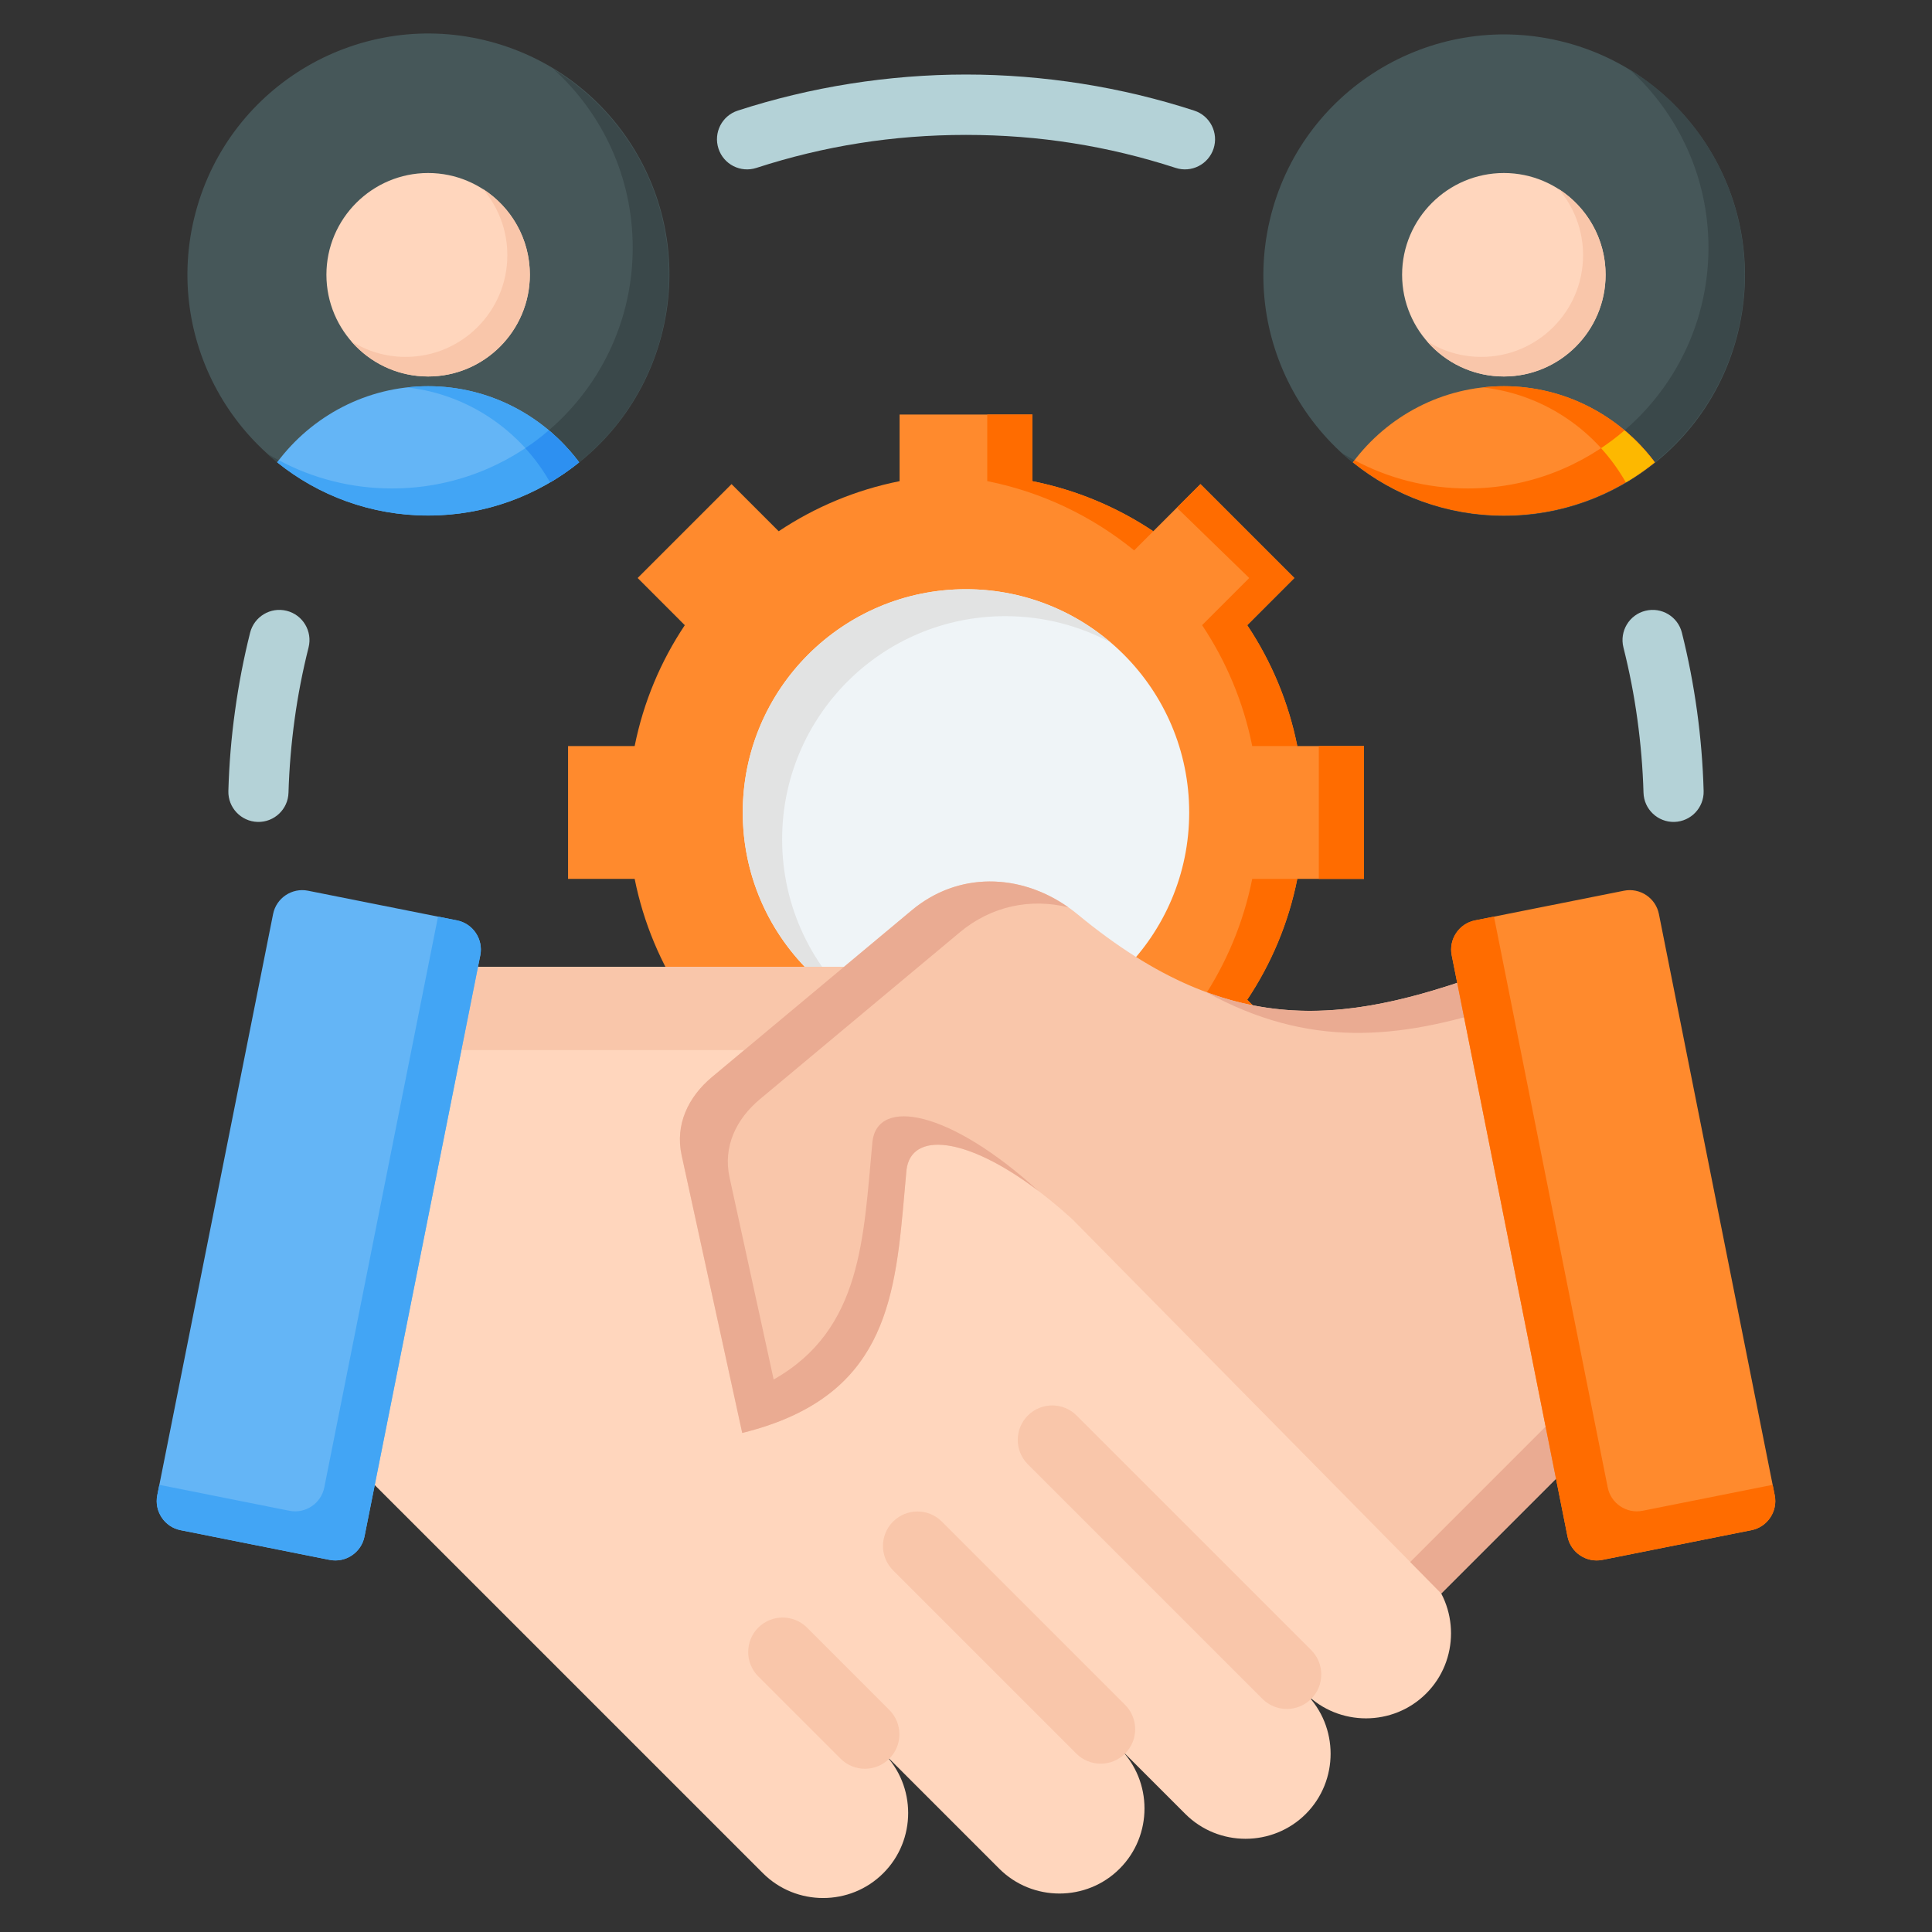 <svg width="40" height="40" viewBox="0 0 40 40" fill="none" xmlns="http://www.w3.org/2000/svg">
<rect x="0" y="0" width="40" height="40" fill="#333333" stroke="none"/>
<g clip-path="url(#clip0_13_2470)">
<path fill-rule="evenodd" clip-rule="evenodd" d="M5.973 16.411C5.964 16.755 5.678 17.026 5.334 17.017C4.99 17.007 4.719 16.721 4.728 16.377C4.744 15.815 4.79 15.264 4.865 14.726C4.941 14.168 5.046 13.626 5.178 13.1C5.262 12.766 5.6 12.562 5.935 12.646C6.269 12.729 6.472 13.068 6.389 13.403C6.265 13.896 6.168 14.393 6.1 14.892C6.031 15.394 5.988 15.901 5.973 16.411ZM15.661 3.476C15.333 3.583 14.981 3.404 14.875 3.076C14.768 2.748 14.947 2.396 15.275 2.29C16.023 2.047 16.802 1.859 17.607 1.732C18.396 1.608 19.196 1.543 20 1.543C20.805 1.543 21.604 1.608 22.393 1.732C23.199 1.859 23.978 2.047 24.725 2.29C25.053 2.396 25.232 2.749 25.126 3.076C25.019 3.404 24.667 3.583 24.34 3.476C23.644 3.25 22.93 3.077 22.203 2.963C21.495 2.851 20.76 2.793 20 2.793C19.241 2.793 18.506 2.851 17.798 2.963C17.071 3.077 16.357 3.25 15.661 3.476ZM33.611 13.403C33.528 13.068 33.731 12.729 34.065 12.646C34.4 12.562 34.739 12.766 34.822 13.1C34.954 13.626 35.059 14.168 35.136 14.726C35.21 15.264 35.256 15.815 35.272 16.377C35.281 16.721 35.01 17.007 34.666 17.017C34.323 17.026 34.036 16.755 34.027 16.411C34.012 15.901 33.969 15.394 33.9 14.892C33.832 14.393 33.735 13.896 33.611 13.403Z" fill="#B4D2D7"/>
<path d="M35.993 6.845C36.626 4.166 34.968 1.48 32.289 0.847C29.61 0.214 26.924 1.872 26.291 4.551C25.658 7.231 27.316 9.916 29.995 10.549C32.675 11.182 35.36 9.524 35.993 6.845Z" fill="#465759"/>
<path fill-rule="evenodd" clip-rule="evenodd" d="M33.735 1.434C35.166 2.31 36.121 3.888 36.121 5.689C36.121 8.442 33.889 10.674 31.136 10.674C29.847 10.674 28.672 10.185 27.788 9.383C28.544 9.846 29.434 10.113 30.387 10.113C33.14 10.113 35.372 7.881 35.372 5.128C35.372 3.663 34.74 2.346 33.735 1.434Z" fill="#3A484A"/>
<path fill-rule="evenodd" clip-rule="evenodd" d="M34.26 9.571C33.405 10.26 32.319 10.672 31.136 10.672C29.953 10.672 28.866 10.26 28.011 9.571C28.723 8.617 29.86 7.996 31.136 7.996C32.411 7.996 33.548 8.617 34.26 9.571Z" fill="#FF8A2D"/>
<path fill-rule="evenodd" clip-rule="evenodd" d="M34.261 9.571C34.072 9.723 33.871 9.862 33.661 9.986C33.059 8.921 31.97 8.163 30.701 8.021C30.844 8.005 30.989 7.996 31.136 7.996C32.411 7.996 33.548 8.617 34.261 9.571Z" fill="#FF6C00"/>
<path fill-rule="evenodd" clip-rule="evenodd" d="M34.26 9.573C33.406 10.262 32.319 10.674 31.136 10.674C29.953 10.674 28.866 10.262 28.011 9.573C28.022 9.559 28.034 9.544 28.045 9.529C28.743 9.902 29.54 10.113 30.387 10.113C31.627 10.113 32.761 9.66 33.634 8.91C33.867 9.106 34.078 9.329 34.26 9.573Z" fill="#FF6C00"/>
<path fill-rule="evenodd" clip-rule="evenodd" d="M34.26 9.573C34.071 9.725 33.871 9.864 33.661 9.988C33.516 9.732 33.344 9.495 33.148 9.279C33.317 9.166 33.48 9.043 33.634 8.91C33.867 9.106 34.078 9.329 34.26 9.573Z" fill="#FDB800"/>
<path fill-rule="evenodd" clip-rule="evenodd" d="M31.136 7.795C32.296 7.795 33.242 6.848 33.242 5.688C33.242 4.528 32.296 3.582 31.136 3.582C29.976 3.582 29.029 4.528 29.029 5.688C29.029 6.848 29.976 7.795 31.136 7.795Z" fill="#FFD6BD"/>
<path fill-rule="evenodd" clip-rule="evenodd" d="M29.539 7.06C29.925 7.509 30.497 7.794 31.136 7.794C32.299 7.794 33.242 6.851 33.242 5.687C33.242 4.94 32.853 4.284 32.267 3.91C32.584 4.279 32.776 4.759 32.776 5.283C32.776 6.446 31.833 7.389 30.669 7.389C30.253 7.389 29.865 7.269 29.539 7.06Z" fill="#F9C6AA"/>
<path d="M13.691 6.964C14.399 4.302 12.814 1.57 10.151 0.862C7.489 0.154 4.756 1.739 4.049 4.402C3.341 7.064 4.926 9.796 7.589 10.504C10.251 11.212 12.983 9.627 13.691 6.964Z" fill="#465759"/>
<path fill-rule="evenodd" clip-rule="evenodd" d="M11.463 1.434C12.894 2.31 13.849 3.888 13.849 5.689C13.849 8.442 11.617 10.674 8.864 10.674C7.575 10.674 6.401 10.185 5.516 9.383C6.272 9.846 7.162 10.113 8.115 10.113C10.868 10.113 13.1 7.881 13.1 5.128C13.1 3.663 12.469 2.346 11.463 1.434Z" fill="#3A484A"/>
<path fill-rule="evenodd" clip-rule="evenodd" d="M11.988 9.571C11.133 10.26 10.047 10.672 8.864 10.672C7.681 10.672 6.594 10.26 5.739 9.571C6.451 8.617 7.589 7.996 8.864 7.996C10.139 7.996 11.276 8.617 11.988 9.571Z" fill="#64B5F6"/>
<path fill-rule="evenodd" clip-rule="evenodd" d="M11.989 9.571C11.8 9.723 11.599 9.862 11.389 9.986C10.787 8.921 9.697 8.163 8.429 8.021C8.572 8.005 8.717 7.996 8.864 7.996C10.139 7.996 11.277 8.617 11.989 9.571Z" fill="#42A5F5"/>
<path fill-rule="evenodd" clip-rule="evenodd" d="M11.989 9.573C11.134 10.262 10.047 10.674 8.864 10.674C7.681 10.674 6.594 10.262 5.739 9.573C5.75 9.559 5.762 9.544 5.773 9.529C6.471 9.902 7.268 10.113 8.115 10.113C9.355 10.113 10.49 9.66 11.362 8.91C11.595 9.106 11.806 9.329 11.989 9.573Z" fill="#42A5F5"/>
<path fill-rule="evenodd" clip-rule="evenodd" d="M11.989 9.573C11.8 9.725 11.6 9.864 11.389 9.988C11.245 9.732 11.072 9.495 10.876 9.279C11.046 9.166 11.208 9.043 11.362 8.91C11.596 9.106 11.806 9.329 11.989 9.573Z" fill="#2D90F1"/>
<path fill-rule="evenodd" clip-rule="evenodd" d="M8.864 7.795C10.024 7.795 10.97 6.848 10.97 5.688C10.97 4.528 10.024 3.582 8.864 3.582C7.704 3.582 6.758 4.528 6.758 5.688C6.758 6.848 7.704 7.795 8.864 7.795Z" fill="#FFD6BD"/>
<path fill-rule="evenodd" clip-rule="evenodd" d="M7.267 7.06C7.653 7.509 8.226 7.794 8.864 7.794C10.027 7.794 10.97 6.851 10.97 5.687C10.97 4.94 10.582 4.284 9.995 3.91C10.312 4.279 10.504 4.759 10.504 5.283C10.504 6.446 9.561 7.389 8.398 7.389C7.982 7.389 7.594 7.269 7.267 7.06Z" fill="#F9C6AA"/>
<path fill-rule="evenodd" clip-rule="evenodd" d="M18.625 8.582H21.375V9.962C22.285 10.143 23.132 10.501 23.877 10.999L24.854 10.023L26.798 11.967L25.822 12.944C26.32 13.689 26.677 14.536 26.859 15.446H28.239V18.196H26.859C26.678 19.107 26.32 19.953 25.822 20.699L26.798 21.675L24.854 23.619L23.878 22.643C23.132 23.141 22.285 23.499 21.375 23.68V25.06H18.625V23.68C17.715 23.499 16.868 23.141 16.122 22.643L15.146 23.619L13.202 21.675L14.178 20.699C13.68 19.953 13.322 19.106 13.14 18.196H11.761V15.446H13.14C13.322 14.536 13.68 13.689 14.178 12.944L13.202 11.967L15.146 10.023L16.122 10.999C16.868 10.501 17.715 10.143 18.625 9.962L18.625 8.582Z" fill="#FF8A2D"/>
<path fill-rule="evenodd" clip-rule="evenodd" d="M20.44 9.961C21.578 10.188 22.615 10.69 23.481 11.395L23.877 10.999C23.132 10.502 22.285 10.143 21.375 9.962V8.582H20.44V9.961ZM24.888 12.943C25.386 13.689 25.744 14.536 25.926 15.446H26.859C26.678 14.536 26.32 13.689 25.822 12.943L26.798 11.967L24.854 10.023L24.366 10.511L25.864 11.967L24.888 12.943ZM25.926 18.196C25.744 19.107 25.386 19.953 24.888 20.699L25.864 21.675L24.386 23.152L24.854 23.619L26.798 21.675L25.822 20.699C26.32 19.953 26.678 19.106 26.859 18.196H25.926ZM23.481 22.247C22.615 22.952 21.578 23.454 20.44 23.681V25.06H21.375V23.68C22.285 23.499 23.132 23.141 23.878 22.643L23.481 22.247ZM27.305 18.196H28.239V15.446H27.305V18.196Z" fill="#FF6C00"/>
<path d="M20 21.442C22.552 21.442 24.621 19.373 24.621 16.821C24.621 14.268 22.552 12.199 20 12.199C17.448 12.199 15.378 14.268 15.378 16.821C15.378 19.373 17.448 21.442 20 21.442Z" fill="#EFF4F7"/>
<path fill-rule="evenodd" clip-rule="evenodd" d="M20 12.199C21.144 12.199 22.192 12.616 22.999 13.305C22.348 12.955 21.605 12.757 20.814 12.757C18.262 12.757 16.193 14.826 16.193 17.378C16.193 18.786 16.823 20.047 17.816 20.894C16.365 20.115 15.378 18.583 15.378 16.821C15.378 14.268 17.448 12.199 20 12.199Z" fill="#E2E3E3"/>
<path fill-rule="evenodd" clip-rule="evenodd" d="M19.419 20.016C26.158 28.385 29.528 32.569 29.528 32.569C30.213 33.255 30.213 34.377 29.528 35.062C28.842 35.748 27.72 35.748 27.035 35.063C27.72 35.748 27.72 36.87 27.035 37.556C26.349 38.241 25.227 38.242 24.541 37.556L23.181 36.196C23.867 36.882 23.867 38.003 23.181 38.689C22.496 39.375 21.374 39.375 20.688 38.689L18.288 36.289C18.974 36.975 18.974 38.097 18.288 38.782C17.603 39.468 16.481 39.468 15.795 38.782L5.961 28.949C5.961 28.949 6.626 25.971 7.956 20.016H19.419Z" fill="#FFD6BD"/>
<path fill-rule="evenodd" clip-rule="evenodd" d="M19.419 20.016L20.808 21.741H7.57L7.955 20.016H19.419Z" fill="#F9C6AA"/>
<path fill-rule="evenodd" clip-rule="evenodd" d="M21.28 30.316C21.002 30.038 21.002 29.585 21.28 29.307C21.559 29.028 22.011 29.028 22.29 29.307L27.147 34.163C27.425 34.442 27.425 34.894 27.147 35.173C26.868 35.452 26.416 35.452 26.137 35.173L21.28 30.316ZM15.699 34.708C15.421 34.429 15.421 33.977 15.699 33.698C15.978 33.42 16.43 33.42 16.709 33.698L18.412 35.402C18.691 35.681 18.691 36.133 18.412 36.411C18.134 36.69 17.681 36.69 17.403 36.411L15.699 34.708ZM18.49 32.512L22.284 36.306C22.563 36.585 23.015 36.585 23.294 36.306C23.572 36.027 23.572 35.575 23.294 35.297L19.5 31.503C19.221 31.224 18.769 31.224 18.49 31.503C18.211 31.781 18.211 32.233 18.49 32.512Z" fill="#F9C6AA"/>
<path fill-rule="evenodd" clip-rule="evenodd" d="M9.461 19.056L6.376 18.441C6.045 18.375 5.72 18.592 5.654 18.924L3.256 30.959C3.19 31.291 3.407 31.616 3.738 31.681L6.824 32.296C7.155 32.362 7.48 32.145 7.546 31.814L9.944 19.778C10.01 19.447 9.793 19.122 9.461 19.056Z" fill="#64B5F6"/>
<path fill-rule="evenodd" clip-rule="evenodd" d="M9.461 19.055L9.069 18.977L6.714 30.796C6.648 31.128 6.323 31.345 5.992 31.279L3.299 30.742L3.256 30.958C3.19 31.289 3.407 31.614 3.738 31.68L6.824 32.295C7.155 32.361 7.48 32.144 7.546 31.813L9.944 19.777C10.01 19.446 9.793 19.121 9.461 19.055Z" fill="#42A5F5"/>
<path fill-rule="evenodd" clip-rule="evenodd" d="M34.591 28.24C34.506 28.272 31.222 19.976 31.138 20.007C27.984 21.186 25.565 21.616 22.315 18.934C21.287 18.086 19.901 17.992 18.878 18.846L14.74 22.3C14.246 22.713 13.975 23.287 14.112 23.916L15.367 29.667C18.558 28.881 18.543 26.611 18.768 24.223C18.876 23.309 20.354 23.559 22.208 25.249L29.839 32.991L34.591 28.24Z" fill="#F9C6AA"/>
<path fill-rule="evenodd" clip-rule="evenodd" d="M31.416 20.607L31.408 20.588L31.4 20.569L31.392 20.55L31.377 20.514L31.369 20.496L31.362 20.479L31.354 20.462L31.354 20.461L31.34 20.428L31.333 20.412L31.326 20.395L31.319 20.38L31.312 20.364L31.299 20.334L31.292 20.319L31.286 20.305L31.28 20.291L31.278 20.288L31.268 20.265L31.245 20.213L31.238 20.198L31.216 20.151L31.212 20.141C31.204 20.125 31.197 20.11 31.191 20.097L31.19 20.095L31.189 20.094C31.183 20.08 31.177 20.068 31.171 20.057L31.17 20.055C31.159 20.033 31.15 20.019 31.145 20.012L31.144 20.012C31.142 20.008 31.139 20.007 31.138 20.007L31.074 20.031L31.068 20.033L31.062 20.036L31.056 20.038L31.05 20.04L31.044 20.042L31.038 20.044L31.033 20.046L31.033 20.047L31.027 20.049L31.021 20.051L31.015 20.053L31.009 20.055L31.003 20.057L30.997 20.059L30.991 20.061L30.986 20.064L30.98 20.066L30.974 20.068L30.962 20.072L30.956 20.074C30.892 20.098 30.828 20.121 30.765 20.144C28.687 20.892 26.912 21.261 24.968 20.538C27.089 21.704 28.935 21.528 31.056 20.841C32.035 23.203 33.824 27.675 33.886 27.651L29.197 32.34L29.839 32.991L34.591 28.24C34.52 28.267 32.227 22.507 31.416 20.607ZM16.163 29.416C18.557 28.465 18.564 26.393 18.768 24.223C18.862 23.428 19.991 23.514 21.504 24.66L21.503 24.66C19.649 22.971 18.171 22.72 18.063 23.635C17.876 25.62 17.854 27.524 16.018 28.561L15.104 24.374C14.967 23.745 15.238 23.171 15.733 22.758L19.87 19.304C20.532 18.75 21.348 18.595 22.119 18.785C21.116 18.078 19.837 18.045 18.878 18.846L14.74 22.3C14.246 22.713 13.975 23.287 14.112 23.916L15.367 29.668C15.416 29.655 15.465 29.643 15.513 29.63L15.516 29.629C15.562 29.617 15.607 29.604 15.651 29.591L15.663 29.588C15.704 29.576 15.745 29.563 15.785 29.55L15.805 29.544C15.842 29.532 15.878 29.52 15.914 29.508L15.944 29.497C15.976 29.486 16.008 29.475 16.04 29.463L16.076 29.45C16.105 29.439 16.134 29.427 16.163 29.416Z" fill="#EAAB92"/>
<path fill-rule="evenodd" clip-rule="evenodd" d="M30.539 19.056L33.624 18.441C33.955 18.375 34.28 18.592 34.346 18.924L36.744 30.959C36.81 31.291 36.593 31.616 36.262 31.681L33.176 32.296C32.845 32.362 32.52 32.145 32.454 31.814L30.056 19.778C29.99 19.447 30.207 19.122 30.539 19.056Z" fill="#FF8A2D"/>
<path fill-rule="evenodd" clip-rule="evenodd" d="M30.538 19.055L30.931 18.977L33.286 30.796C33.352 31.128 33.677 31.345 34.008 31.279L36.701 30.742L36.744 30.958C36.81 31.289 36.593 31.614 36.262 31.68L33.176 32.295C32.845 32.361 32.52 32.144 32.454 31.813L30.056 19.777C29.99 19.446 30.207 19.121 30.538 19.055Z" fill="#FF6C00"/>
</g>
<defs>
<clipPath id="clip0_13_2470">
<rect width="40" height="40" fill="white"/>
</clipPath>
</defs>
</svg>
